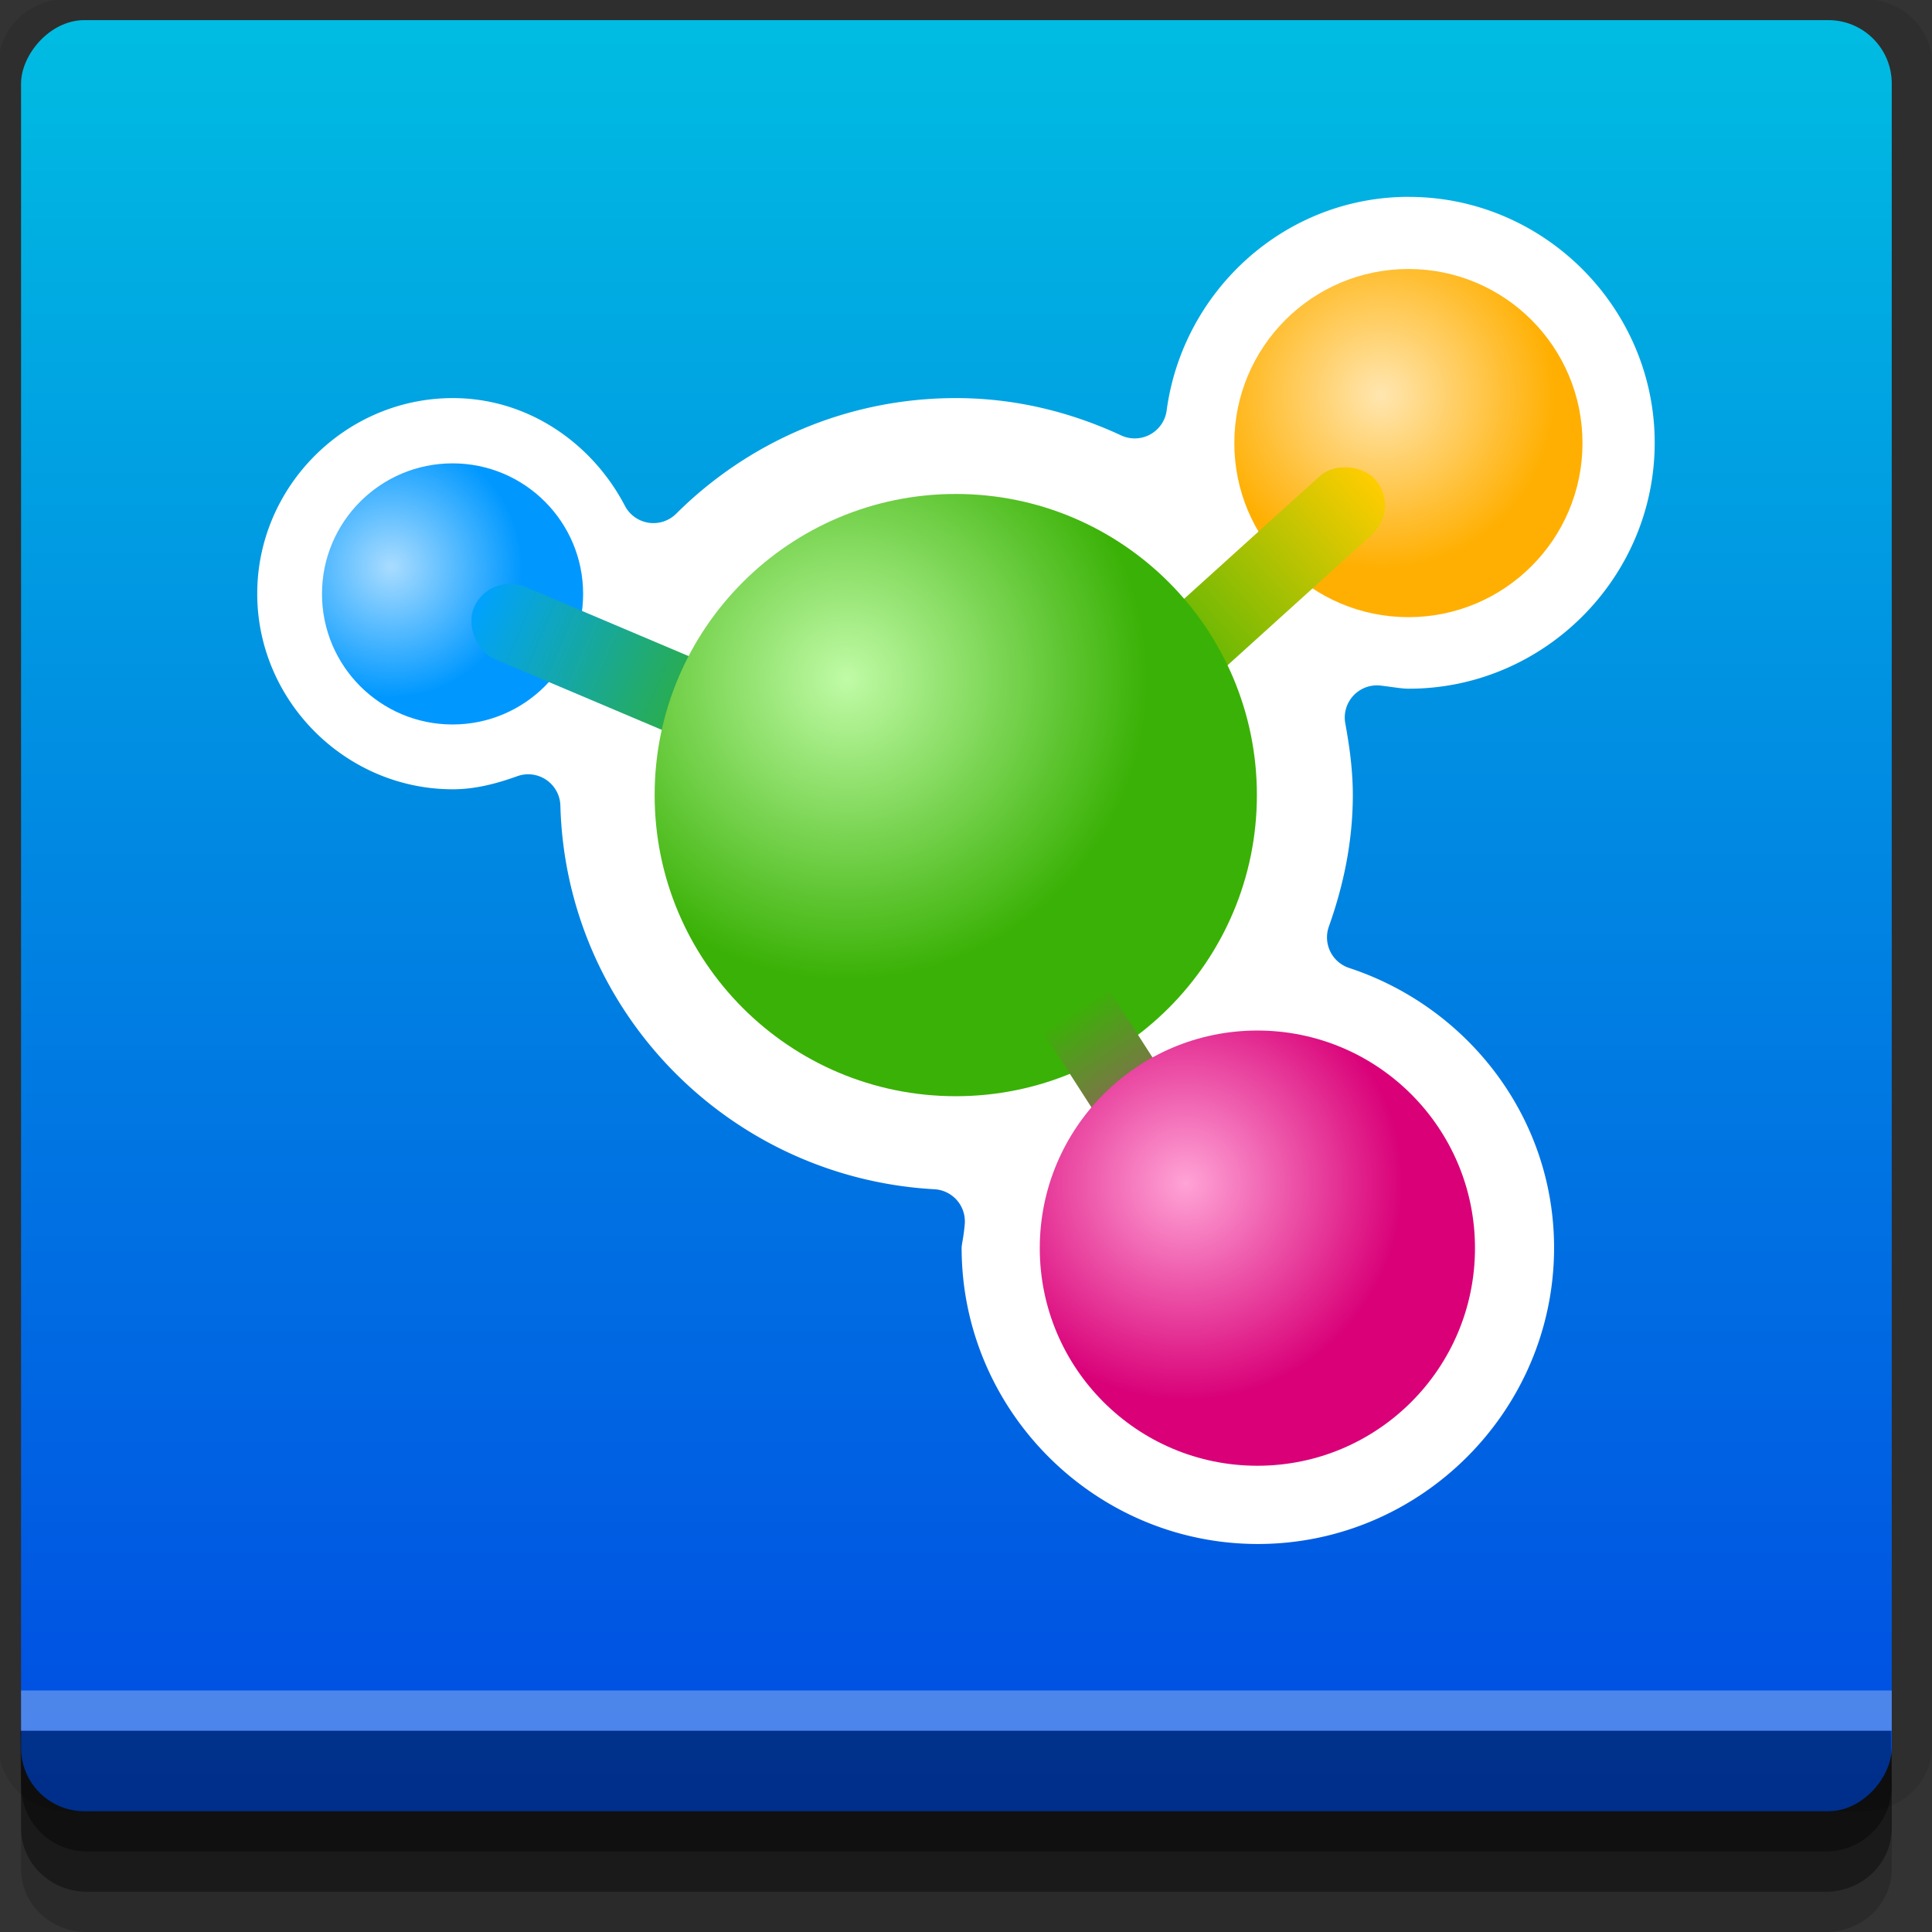 <?xml version="1.0" encoding="UTF-8" standalone="no"?>
<!-- Created with Inkscape (http://www.inkscape.org/) -->

<svg
   xmlns:dc="http://purl.org/dc/elements/1.1/"
   xmlns:cc="http://creativecommons.org/ns#"
   xmlns:rdf="http://www.w3.org/1999/02/22-rdf-syntax-ns#"
   xmlns:svg="http://www.w3.org/2000/svg"
   xmlns="http://www.w3.org/2000/svg"
   xmlns:xlink="http://www.w3.org/1999/xlink"
   xmlns:sodipodi="http://sodipodi.sourceforge.net/DTD/sodipodi-0.dtd"
   xmlns:inkscape="http://www.inkscape.org/namespaces/inkscape"
   width="96"
   height="96"
   id="svg2"
   version="1.1"
   inkscape:version="0.48.4 r9939"
   sodipodi:docname="nepomuk.svg">
  <rect width="100%" height="100%" fill="#333333" stroke="none"/>
  <defs
     id="defs4">
    <linearGradient
       id="linearGradient3883">
      <stop
         id="stop3885"
         offset="0"
         style="stop-color:#3ab106;stop-opacity:1;" />
      <stop
         id="stop3887"
         offset="1"
         style="stop-color:#00a2ff;stop-opacity:1;" />
    </linearGradient>
    <linearGradient
       id="linearGradient3873">
      <stop
         id="stop3875"
         offset="0"
         style="stop-color:#3ab106;stop-opacity:1;" />
      <stop
         id="stop3877"
         offset="1"
         style="stop-color:#ff00c7;stop-opacity:1;" />
    </linearGradient>
    <linearGradient
       id="linearGradient3861">
      <stop
         style="stop-color:#3ab106;stop-opacity:1;"
         offset="0"
         id="stop3863" />
      <stop
         style="stop-color:#ffcd00;stop-opacity:1;"
         offset="1"
         id="stop3865" />
    </linearGradient>
    <linearGradient
       id="linearGradient3851">
      <stop
         style="stop-color:#ffa3d6;stop-opacity:1;"
         offset="0"
         id="stop3853" />
      <stop
         style="stop-color:#d90078;stop-opacity:1;"
         offset="1"
         id="stop3855" />
    </linearGradient>
    <linearGradient
       id="linearGradient3843">
      <stop
         style="stop-color:#a9dcff;stop-opacity:1;"
         offset="0"
         id="stop3845" />
      <stop
         style="stop-color:#0098ff;stop-opacity:1;"
         offset="1"
         id="stop3847" />
    </linearGradient>
    <linearGradient
       id="linearGradient3835">
      <stop
         style="stop-color:#ffe6b0;stop-opacity:1;"
         offset="0"
         id="stop3837" />
      <stop
         style="stop-color:#ffaf01;stop-opacity:1;"
         offset="1"
         id="stop3839" />
    </linearGradient>
    <linearGradient
       id="linearGradient3827">
      <stop
         style="stop-color:#c0fba6;stop-opacity:1;"
         offset="0"
         id="stop3829" />
      <stop
         style="stop-color:#3ab106;stop-opacity:1;"
         offset="1"
         id="stop3831" />
    </linearGradient>
    <linearGradient
       id="linearGradient3770">
      <stop
         style="stop-color:#004ae2;stop-opacity:1;"
         offset="0"
         id="stop3772" />
      <stop
         style="stop-color:#00bce2;stop-opacity:1;"
         offset="1"
         id="stop3774" />
    </linearGradient>
    <linearGradient
       inkscape:collect="always"
       xlink:href="#linearGradient3770"
       id="linearGradient3776"
       x1="45"
       y1="-1047.362"
       x2="45"
       y2="-957.362"
       gradientUnits="userSpaceOnUse" />
    <radialGradient
       inkscape:collect="always"
       xlink:href="#linearGradient3827"
       id="radialGradient3833"
       cx="52.027"
       cy="38.69"
       fx="52.027"
       fy="38.69"
       r="12.5"
       gradientUnits="userSpaceOnUse" />
    <radialGradient
       inkscape:collect="always"
       xlink:href="#linearGradient3835"
       id="radialGradient3841"
       cx="49.458"
       cy="40.073"
       fx="49.458"
       fy="40.073"
       r="12.5"
       gradientUnits="userSpaceOnUse" />
    <radialGradient
       inkscape:collect="always"
       xlink:href="#linearGradient3843"
       id="radialGradient3849"
       cx="53.375"
       cy="40.889"
       fx="53.375"
       fy="40.889"
       r="12.5"
       gradientUnits="userSpaceOnUse" />
    <radialGradient
       inkscape:collect="always"
       xlink:href="#linearGradient3851"
       id="radialGradient3857"
       cx="51.613"
       cy="39.779"
       fx="51.613"
       fy="39.779"
       r="12.5"
       gradientUnits="userSpaceOnUse" />
    <linearGradient
       inkscape:collect="always"
       xlink:href="#linearGradient3861"
       id="linearGradient3867"
       x1="-622.26"
       y1="772.506"
       x2="-606.514"
       y2="772.506"
       gradientUnits="userSpaceOnUse" />
    <linearGradient
       inkscape:collect="always"
       xlink:href="#linearGradient3873"
       id="linearGradient3871"
       gradientUnits="userSpaceOnUse"
       x1="-620.287"
       y1="772.568"
       x2="-606.514"
       y2="772.506"
       gradientTransform="translate(1495.694,-272.884)" />
    <linearGradient
       inkscape:collect="always"
       xlink:href="#linearGradient3883"
       id="linearGradient3881"
       gradientUnits="userSpaceOnUse"
       x1="-622.26"
       y1="772.506"
       x2="-606.514"
       y2="772.506"
       gradientTransform="translate(200.209,-1671.637)" />
  </defs>
  <sodipodi:namedview
     id="base"
     pagecolor="#ffffff"
     bordercolor="#666666"
     borderopacity="1.0"
     inkscape:pageopacity="0.0"
     inkscape:pageshadow="2"
     inkscape:zoom="5.90625"
     inkscape:cx="28.649275"
     inkscape:cy="48"
     inkscape:document-units="px"
     inkscape:current-layer="layer1"
     showgrid="true"
     inkscape:snap-page="true"
     inkscape:snap-global="false"
     inkscape:snap-center="true"
     inkscape:snap-object-midpoints="false"
     showguides="true"
     inkscape:guide-bbox="true"
     inkscape:snap-bbox="true"
     inkscape:object-paths="true"
     inkscape:object-nodes="true"
     inkscape:window-width="1305"
     inkscape:window-height="744"
     inkscape:window-x="61"
     inkscape:window-y="24"
     inkscape:window-maximized="1"
     inkscape:snap-midpoints="true"
     inkscape:snap-grids="true"
     inkscape:snap-to-guides="false">
    <inkscape:grid
       type="xygrid"
       id="grid3002"
       empspacing="5"
       visible="true"
       enabled="true"
       snapvisiblegridlinesonly="true" />
  </sodipodi:namedview>
  <g
     inkscape:label="Layer 1"
     inkscape:groupmode="layer"
     id="layer1"
     transform="translate(0,-956.362)">
    <rect
       style="fill:#ffffff;fill-opacity:0;fill-rule:nonzero;stroke:none"
       id="rect3775"
       width="96"
       height="96"
       x="0"
       y="956.362"
       ry="0" />
    <path
       style="fill:#000000;fill-opacity:0.096;fill-rule:nonzero;stroke:none"
       d="m 3.353,956.307 c -1.884,0 -3.411,1.432 -3.411,3.198 l 0,83.659 c 0,1.766 1.527,3.198 3.411,3.198 l 89.236,0 c 1.884,0 3.411,-1.432 3.411,-3.198 l 0,-83.659 c 0,-1.766 -1.527,-3.198 -3.411,-3.198 z"
       id="rect3772"
       inkscape:connector-curvature="0"
       sodipodi:nodetypes="sssssssss" />
    <path
       style="fill:#000000;fill-opacity:0.187;fill-rule:nonzero;stroke:none"
       d="m 1.046,1041.807 0,7.422 c 0,1.739 1.462,3.134 3.285,3.134 l 86.384,0 c 1.823,0 3.285,-1.395 3.285,-3.134 l 0,-7.422 -92.954,0 z"
       id="rect3785"
       inkscape:connector-curvature="0" />
    <path
       style="fill:#000000;fill-opacity:0.384;fill-rule:nonzero;stroke:none"
       d="m 1.046,1041.807 0,5.381 c 0,1.762 1.462,3.175 3.285,3.175 l 86.384,0 c 1.823,0 3.285,-1.413 3.285,-3.175 l 0,-5.381 -92.954,0 z"
       id="rect3783"
       inkscape:connector-curvature="0" />
    <rect
       style="fill:url(#linearGradient3776);fill-opacity:1;fill-rule:nonzero;stroke:none"
       id="rect2985"
       width="92.954"
       height="89"
       x="1.046"
       y="-1046.362"
       ry="3.151"
       transform="scale(1,-1)" />
    <path
       style="fill:#000000;fill-opacity:0.384;fill-rule:nonzero;stroke:none"
       d="m 1,1042.362 0.046,2.746 c 0.03,1.806 1.462,3.254 3.285,3.254 l 86.384,0 c 1.823,0 3.285,-1.448 3.285,-3.254 l -0.046,-2.746 z"
       id="rect3781"
       inkscape:connector-curvature="0"
       sodipodi:nodetypes="csssscc" />
    <rect
       style="fill:#ffffff;fill-opacity:0.3;fill-rule:nonzero;stroke:none"
       id="rect3770"
       width="92.954"
       height="2"
       x="1.046"
       y="1040.362" />
    <path
       sodipodi:type="inkscape:offset"
       inkscape:radius="-1.6002356"
       inkscape:original="M 70 12.1875 C 63.0316 12.1875 57.278073 17.451592 56.375 24.1875 C 53.664184 22.933074 50.670615 22.1875 47.5 22.1875 C 41.651442 22.1875 36.329769 24.560973 32.46875 28.40625 C 30.577126 24.766978 26.849644 22.1875 22.5 22.1875 C 16.294163 22.1875 11.1875 27.294163 11.1875 33.5 C 11.1875 39.705837 16.294163 44.8125 22.5 44.8125 C 23.829822 44.8125 25.060118 44.492484 26.25 44.0625 C 26.547535 55.133502 35.349365 64.080231 46.34375 64.6875 C 46.30785 65.130359 46.1875 65.549809 46.1875 66 C 46.1875 74.967261 53.532739 82.3125 62.5 82.3125 C 71.467261 82.3125 78.8125 74.967261 78.8125 66 C 78.8125 58.795105 74.047806 52.706166 67.53125 50.5625 C 68.320988 48.344156 68.8125 45.98444 68.8125 43.5 C 68.8125 42.183267 68.637442 40.908526 68.40625 39.65625 C 68.933819 39.71837 69.456749 39.8125 70 39.8125 C 77.586549 39.8125 83.8125 33.586549 83.8125 26 C 83.8125 18.413451 77.586549 12.1875 70 12.1875 z "
       style="fill:#ffffff;fill-opacity:1;fill-rule:nonzero;stroke:none"
       id="path3825"
       d="m 70,13.781 c -6.162,0 -11.233,4.667 -12.031,10.625 A 1.6,1.6 0 0 1 55.688,25.625 C 53.165,24.458 50.42,23.781 47.5,23.781 c -5.416,0 -10.333,2.191 -13.906,5.75 a 1.6,1.6 0 0 1 -2.531,-0.375 c -1.638,-3.151 -4.846,-5.375 -8.562,-5.375 -5.328,0 -9.719,4.391 -9.719,9.719 0,5.328 4.391,9.719 9.719,9.719 1.073,0 2.122,-0.26 3.219,-0.656 a 1.6,1.6 0 0 1 2.125,1.469 c 0.275,10.247 8.417,18.5 18.594,19.062 a 1.6,1.6 0 0 1 1.5,1.719 c -0.053,0.649 -0.156,1.023 -0.156,1.188 0,8.093 6.625,14.719 14.719,14.719 8.093,0 14.719,-6.625 14.719,-14.719 0,-6.499 -4.305,-11.971 -10.188,-13.906 a 1.6,1.6 0 0 1 -1,-2.062 c 0.74,-2.078 1.188,-4.258 1.188,-6.531 0,-1.175 -0.153,-2.359 -0.375,-3.562 a 1.6,1.6 0 0 1 1.75,-1.875 c 0.592,0.07 1.048,0.156 1.406,0.156 6.711,0 12.219,-5.508 12.219,-12.219 0,-6.711 -5.508,-12.219 -12.219,-12.219 z"
       transform="translate(0,952.362)" />
    <path
       sodipodi:type="arc"
       style="fill:url(#radialGradient3841);fill-opacity:1;fill-rule:nonzero;stroke:none"
       id="path3784"
       sodipodi:cx="47.5"
       sodipodi:cy="43.5"
       sodipodi:rx="12.5"
       sodipodi:ry="12.5"
       d="M 60,43.5 C 60,50.404 54.404,56 47.5,56 40.596,56 35,50.404 35,43.5 35,36.596 40.596,31 47.5,31 54.404,31 60,36.596 60,43.5 z"
       transform="matrix(-0.692,0,0,0.692,102.853,948.276)" />
    <rect
       style="fill:url(#linearGradient3867);fill-opacity:1;fill-rule:nonzero;stroke:none"
       id="rect3859"
       width="15.746"
       height="3.894"
       x="-622.26"
       y="770.559"
       ry="1.947"
       transform="matrix(0.742,-0.671,0.671,0.742,0,0)" />
    <path
       sodipodi:type="arc"
       style="fill:url(#radialGradient3849);fill-opacity:1;fill-rule:nonzero;stroke:none"
       id="path3782"
       sodipodi:cx="47.5"
       sodipodi:cy="43.5"
       sodipodi:rx="12.5"
       sodipodi:ry="12.5"
       d="M 60,43.5 C 60,50.404 54.404,56 47.5,56 40.596,56 35,50.404 35,43.5 35,36.596 40.596,31 47.5,31 54.404,31 60,36.596 60,43.5 z"
       transform="matrix(-0.519,0,0,0.519,47.14,963.297)" />
    <rect
       transform="matrix(-0.921,-0.39,0.39,-0.921,0,0)"
       ry="1.947"
       y="-901.078"
       x="-422.051"
       height="3.894"
       width="15.746"
       id="rect3879"
       style="fill:url(#linearGradient3881);fill-opacity:1.0;fill-rule:nonzero;stroke:none" />
    <path
       sodipodi:type="arc"
       style="fill:url(#radialGradient3833);fill-opacity:1;fill-rule:nonzero;stroke:none"
       id="path3778"
       sodipodi:cx="47.5"
       sodipodi:cy="43.5"
       sodipodi:rx="12.5"
       sodipodi:ry="12.5"
       d="M 60,43.5 C 60,50.404 54.404,56 47.5,56 40.596,56 35,50.404 35,43.5 35,36.596 40.596,31 47.5,31 54.404,31 60,36.596 60,43.5 z"
       transform="matrix(-1.197,0,0,1.197,104.349,943.8)" />
    <rect
       transform="matrix(0.541,0.841,-0.841,0.541,0,0)"
       ry="1.947"
       y="497.675"
       x="873.434"
       height="3.894"
       width="15.746"
       id="rect3869"
       style="fill:url(#linearGradient3871);fill-opacity:1;fill-rule:nonzero;stroke:none" />
    <path
       transform="matrix(-0.865,0,0,0.865,103.566,980.754)"
       d="M 60,43.5 C 60,50.404 54.404,56 47.5,56 40.596,56 35,50.404 35,43.5 35,36.596 40.596,31 47.5,31 54.404,31 60,36.596 60,43.5 z"
       sodipodi:ry="12.5"
       sodipodi:rx="12.5"
       sodipodi:cy="43.5"
       sodipodi:cx="47.5"
       id="path3780"
       style="fill:url(#radialGradient3857);fill-opacity:1;fill-rule:nonzero;stroke:none"
       sodipodi:type="arc" />
  </g>
</svg>
